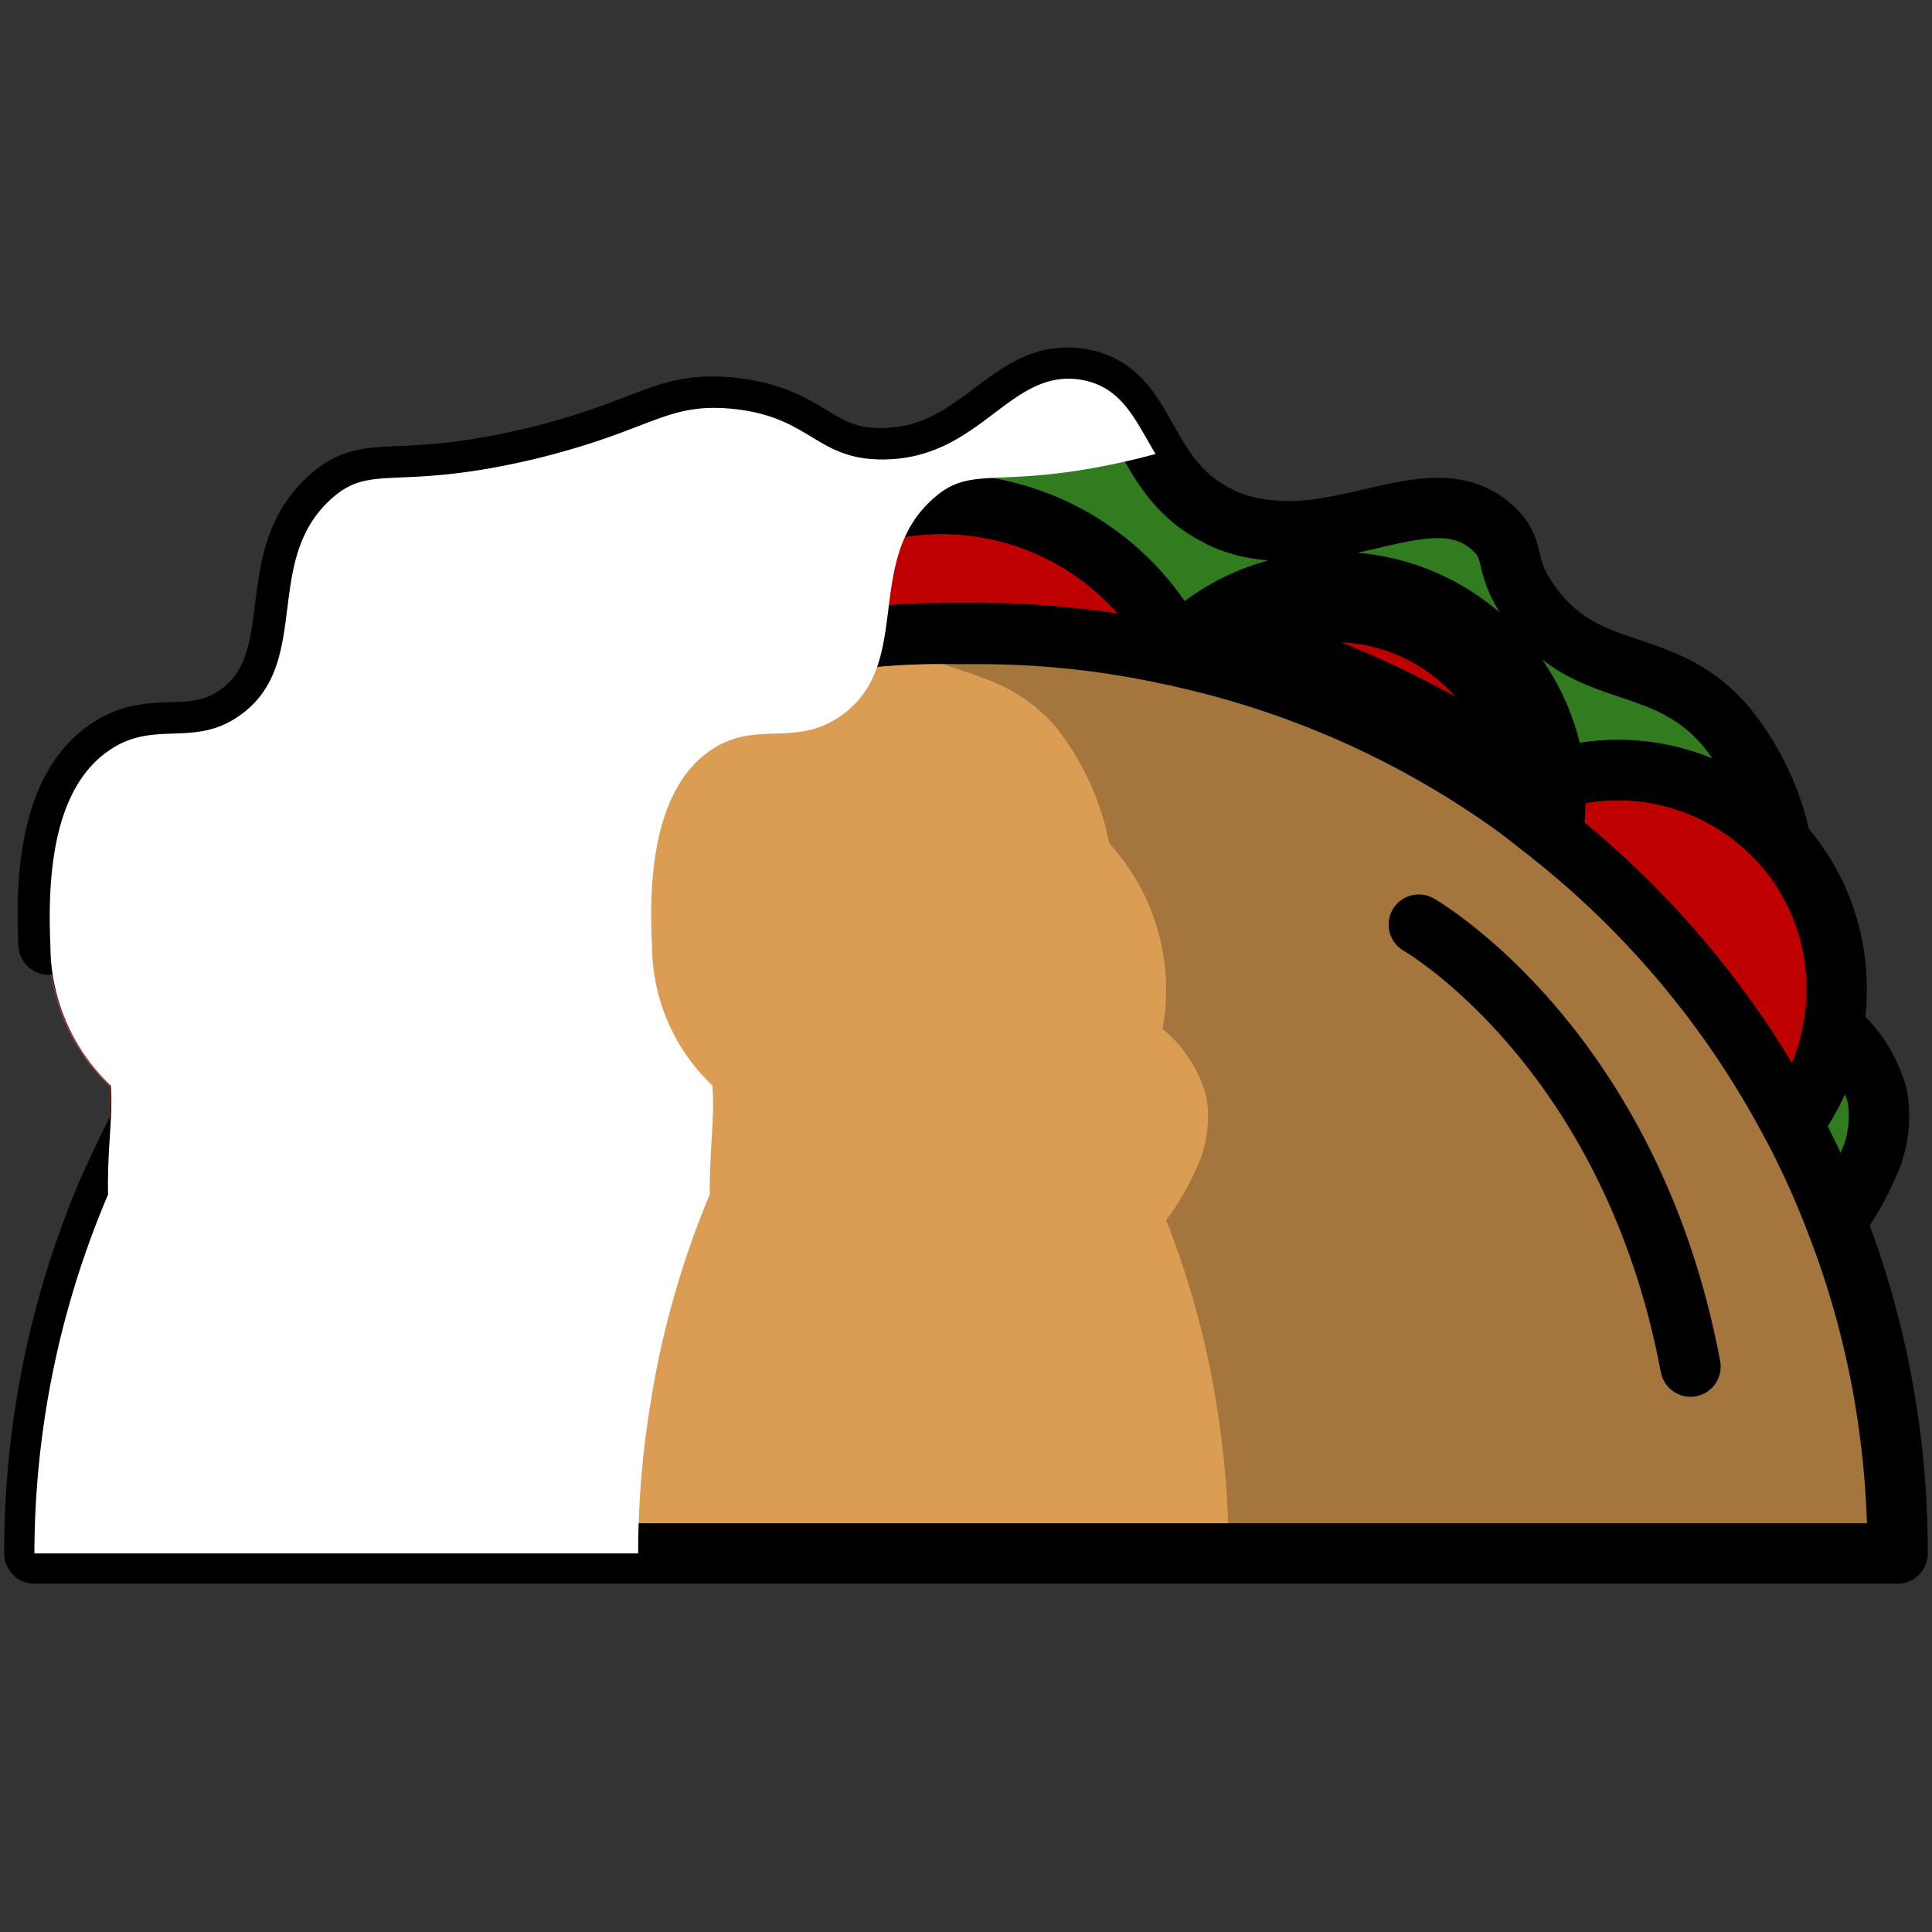<svg xmlns="http://www.w3.org/2000/svg" viewBox="0 0 64 64"><rect x="0" y="0" width="64" height="64" fill="#333333" stroke="none"/><defs><style>.cls-1{isolation:isolate;}.cls-2{fill:#aa3f35;}.cls-3{fill:#40a629;}.cls-4{fill:red;}.cls-5{fill:#db9d53;}.cls-6{fill:none;stroke:#000;stroke-linecap:round;stroke-linejoin:round;stroke-width:2px;}.cls-7{opacity:0.25;mix-blend-mode:multiply;}.cls-8,.cls-9{mix-blend-mode:overlay;}.cls-9{fill:#fff;}</style></defs><title>Icon Color</title><g class="cls-1"><g id="Layer_1" data-name="Layer 1"><g id="Vector"><path class="cls-2" d="M13.21,27.16c-.26.2-.53.4-.79.63a29.59,29.59,0,0,0-2.36,2.11,30.58,30.58,0,0,0-5.22,7c-.48.87-.91,1.77-1.31,2.68,0-1.64.17-2.55.09-3.61a6.4,6.4,0,0,1-2-4.63v0a6.52,6.52,0,0,1,10.1-5.45A6.43,6.43,0,0,1,13.21,27.16Z"/><path class="cls-3" d="M38.83,21.67a1.42,1.42,0,0,1,.21-.22,1.68,1.68,0,0,1,.15.3A2.33,2.33,0,0,0,38.83,21.67Z"/><path class="cls-3" d="M57.19,24.08A9,9,0,0,1,59,27.92a7.28,7.28,0,0,0-5.41-2.41,7.44,7.44,0,0,0-2.06.3,7.31,7.31,0,0,0-7.26-6.53A7.23,7.23,0,0,0,39,21.45a8.79,8.79,0,0,0-7.83-4.76A8.86,8.86,0,0,0,23,22.22a29.78,29.78,0,0,0-9.82,4.94,6.43,6.43,0,0,0-1.47-1.32,6.52,6.52,0,0,0-10.1,5.45v0h0c-.11-2.24.07-5.15,1.9-6.44,1.52-1.09,2.85-.08,4.4-1.21,2.37-1.72.69-5.09,3-7.15,1.35-1.22,2.14-.22,6.8-1.34,3.84-.94,4.27-1.85,6.46-1.65,2.67.25,2.82,1.68,5,1.68,3.26,0,4.2-3,6.58-2.64s1.94,3.27,4.64,4.57a.26.26,0,0,0,.09.05,4.41,4.41,0,0,0,1.36.38c3,.43,5.74-1.76,7.61-.05.83.76.29,1.19,1.26,2.53C52.6,22.64,55.09,21.61,57.19,24.08Z"/><path class="cls-3" d="M61.83,38.71a8.29,8.29,0,0,1-1,1.71,28.78,28.78,0,0,0-1.45-3.19,7.33,7.33,0,0,0,1.37-3.15,4.35,4.35,0,0,1,1.44,2.24A3.88,3.88,0,0,1,61.83,38.71Z"/><path class="cls-2" d="M26.77,17.9A8.69,8.69,0,0,0,23,22.22a29.78,29.78,0,0,0-9.82,4.94,6.43,6.43,0,0,0-1.47-1.32A8.29,8.29,0,0,1,11.53,24,8.83,8.83,0,0,1,26.77,17.9Z"/><path class="cls-4" d="M39,21.45a1.42,1.42,0,0,0-.21.22,29.72,29.72,0,0,0-6.45-.7h-.76a25.54,25.54,0,0,0-2.91.15A27.45,27.45,0,0,0,23,22.22a8.86,8.86,0,0,1,8.18-5.53A8.79,8.79,0,0,1,39,21.45Z"/><path class="cls-4" d="M39.19,21.75a2.33,2.33,0,0,0-.36-.08,1.42,1.42,0,0,1,.21-.22A1.68,1.68,0,0,1,39.19,21.75Z"/><path class="cls-4" d="M51.52,26.58a5.67,5.67,0,0,1-.1,1.09c-.5-.41-1-.81-1.54-1.17a30.1,30.1,0,0,0-10.69-4.75,1.68,1.68,0,0,0-.15-.3,7.23,7.23,0,0,1,5.18-2.17,7.31,7.31,0,0,1,7.26,6.53C51.5,26.07,51.52,26.33,51.52,26.58Z"/><path class="cls-2" d="M39.19,21.75a2.33,2.33,0,0,0-.36-.08,1.42,1.42,0,0,1,.21-.22A1.68,1.68,0,0,1,39.19,21.75Z"/><path class="cls-4" d="M60.84,32.81a6.59,6.59,0,0,1-.12,1.27,7.33,7.33,0,0,1-1.37,3.15,30.32,30.32,0,0,0-7.93-9.56,5.67,5.67,0,0,0,.1-1.09c0-.25,0-.51,0-.77a7.44,7.44,0,0,1,2.06-.3A7.28,7.28,0,0,1,59,27.92h0A7.21,7.21,0,0,1,60.84,32.81Z"/><path class="cls-5" d="M62.86,51.46H1.14A30.47,30.47,0,0,1,3.53,39.57c.4-.91.83-1.81,1.31-2.68a30.58,30.58,0,0,1,5.22-7,29.59,29.59,0,0,1,2.36-2.11c.26-.23.53-.43.79-.63A29.78,29.78,0,0,1,23,22.22a27.45,27.45,0,0,1,5.68-1.1A25.54,25.54,0,0,1,31.62,21h.76a29.72,29.72,0,0,1,6.45.7,2.33,2.33,0,0,1,.36.08A30.1,30.1,0,0,1,49.88,26.5c.53.36,1,.76,1.54,1.17a30.32,30.32,0,0,1,7.93,9.56,28.78,28.78,0,0,1,1.45,3.19,29.72,29.72,0,0,1,1.67,6.12A30.63,30.63,0,0,1,62.86,51.46Z"/><path class="cls-5" d="M17.22,30.63s-7,4-9,14.64"/><path class="cls-5" d="M47,30.63s7,4,9,14.64"/></g><g id="Line"><path d="M8.17,26.77a4.44,4.44,0,0,1,1.87.41c-.48.42-.94.86-1.39,1.31a32.67,32.67,0,0,0-4.28,5.27,4.45,4.45,0,0,1-.73-2.47,4.53,4.53,0,0,1,4.53-4.52m0-2a6.52,6.52,0,0,0-6.53,6.52v0a6.4,6.4,0,0,0,2,4.63c.08,1.06-.12,2-.09,3.61.4-.91.83-1.81,1.31-2.68a30.36,30.36,0,0,1,5.22-7,29.59,29.59,0,0,1,2.36-2.11c.26-.23.53-.43.79-.63a6.43,6.43,0,0,0-1.47-1.32,6.49,6.49,0,0,0-3.57-1.07Z"/><path class="cls-6" d="M38.83,21.67a1.42,1.42,0,0,1,.21-.22,1.68,1.68,0,0,1,.15.3A2.33,2.33,0,0,0,38.83,21.67Z"/><path class="cls-6" d="M57.19,24.08A9,9,0,0,1,59,27.92a7.28,7.28,0,0,0-5.41-2.41,7.44,7.44,0,0,0-2.06.3,7.31,7.31,0,0,0-7.26-6.53A7.23,7.23,0,0,0,39,21.45a8.79,8.79,0,0,0-7.83-4.76A8.86,8.86,0,0,0,23,22.22a29.78,29.78,0,0,0-9.82,4.94,6.43,6.43,0,0,0-1.47-1.32,6.52,6.52,0,0,0-10.1,5.45v0h0c-.11-2.24.07-5.15,1.9-6.44,1.52-1.09,2.85-.08,4.4-1.21,2.37-1.72.69-5.09,3-7.15,1.35-1.22,2.14-.22,6.8-1.34,3.84-.94,4.27-1.85,6.46-1.65,2.67.25,2.82,1.68,5,1.68,3.26,0,4.2-3,6.58-2.64s1.94,3.27,4.64,4.57a.26.26,0,0,0,.09.05,4.41,4.41,0,0,0,1.36.38c3,.43,5.74-1.76,7.61-.05.83.76.29,1.19,1.26,2.53C52.6,22.64,55.09,21.61,57.19,24.08Z"/><path class="cls-6" d="M61.83,38.71a8.29,8.29,0,0,1-1,1.71,28.78,28.78,0,0,0-1.45-3.19,7.33,7.33,0,0,0,1.37-3.15,4.35,4.35,0,0,1,1.44,2.24A3.88,3.88,0,0,1,61.83,38.71Z"/><path d="M20.37,17.14a6.79,6.79,0,0,1,3.15.77,10.76,10.76,0,0,0-1.94,2.65,32.07,32.07,0,0,0-8,3.9c0-.15,0-.32,0-.48a6.85,6.85,0,0,1,6.84-6.84m0-2A8.84,8.84,0,0,0,11.53,24a8.29,8.29,0,0,0,.21,1.86,6.43,6.43,0,0,1,1.47,1.32A29.78,29.78,0,0,1,23,22.22a8.69,8.69,0,0,1,3.74-4.32,8.77,8.77,0,0,0-6.4-2.76Z"/><path class="cls-6" d="M39,21.45a1.42,1.42,0,0,0-.21.22,29.72,29.72,0,0,0-6.45-.7h-.76a25.54,25.54,0,0,0-2.91.15A27.45,27.45,0,0,0,23,22.22a8.86,8.86,0,0,1,8.18-5.53A8.79,8.79,0,0,1,39,21.45Z"/><path class="cls-6" d="M39.19,21.75a2.33,2.33,0,0,0-.36-.08,1.42,1.42,0,0,1,.21-.22A1.68,1.68,0,0,1,39.19,21.75Z"/><path d="M44.44,21.28a5.34,5.34,0,0,1,3.77,1.8,33.36,33.36,0,0,0-3.77-1.8m-.23-2A7.22,7.22,0,0,0,39,21.45a1.68,1.68,0,0,1,.15.3A30.1,30.1,0,0,1,49.88,26.5c.53.36,1,.76,1.54,1.17a5.67,5.67,0,0,0,.1-1.09c0-.25,0-.51,0-.77a7.31,7.31,0,0,0-7.27-6.53Z"/><path d="M39,21.45a1.42,1.42,0,0,0-.21.22,2.33,2.33,0,0,1,.36.08,1.68,1.68,0,0,0-.15-.3Z"/><path class="cls-6" d="M60.84,32.81a6.59,6.59,0,0,1-.12,1.27,7.33,7.33,0,0,1-1.37,3.15,30.32,30.32,0,0,0-7.93-9.56,5.67,5.67,0,0,0,.1-1.09c0-.25,0-.51,0-.77a7.44,7.44,0,0,1,2.06-.3A7.28,7.28,0,0,1,59,27.92h0A7.21,7.21,0,0,1,60.84,32.81Z"/><path class="cls-6" d="M62.86,51.46H1.14A30.47,30.47,0,0,1,3.53,39.57c.4-.91.83-1.81,1.31-2.68a30.58,30.58,0,0,1,5.22-7,29.59,29.59,0,0,1,2.36-2.11c.26-.23.53-.43.79-.63A29.78,29.78,0,0,1,23,22.22a27.45,27.45,0,0,1,5.68-1.1A25.54,25.54,0,0,1,31.62,21h.76a29.72,29.72,0,0,1,6.45.7,2.33,2.33,0,0,1,.36.08A30.1,30.1,0,0,1,49.88,26.5c.53.36,1,.76,1.54,1.17a30.32,30.32,0,0,1,7.93,9.56,28.78,28.78,0,0,1,1.45,3.19,29.72,29.72,0,0,1,1.67,6.12A30.63,30.63,0,0,1,62.86,51.46Z"/><path class="cls-6" d="M17.22,30.63s-7,4-9,14.64"/><path class="cls-6" d="M47,30.63s7,4,9,14.64"/></g><g id="Shadow" class="cls-7"><path d="M62.47,46.54a29.72,29.72,0,0,0-1.67-6.12,8.29,8.29,0,0,0,1-1.71,3.88,3.88,0,0,0,.33-2.39,4.35,4.35,0,0,0-1.44-2.24,6.59,6.59,0,0,0,.12-1.27A7.21,7.21,0,0,0,59,27.93h0a9,9,0,0,0-1.76-3.84c-2.1-2.47-4.59-1.44-6.45-4-1-1.34-.43-1.77-1.26-2.53-1.87-1.71-4.66.48-7.61.05a4.41,4.41,0,0,1-1.36-.38.26.26,0,0,1-.09-.05c-2.7-1.3-2.34-4.18-4.64-4.57s-3.32,2.64-6.58,2.64c-2.22,0-2.37-1.43-5-1.68-2.19-.2-2.62.71-6.46,1.65-.54.13-1,.23-1.45.31a4.7,4.7,0,0,0,1.87,1.65.26.26,0,0,0,.09.05,4.55,4.55,0,0,0,1.37.38c3,.43,5.74-1.76,7.6-.05.83.76.29,1.19,1.26,2.53,1.86,2.59,4.35,1.56,6.45,4a8.89,8.89,0,0,1,1.76,3.84h0a7.21,7.21,0,0,1,1.89,4.88,6.59,6.59,0,0,1-.12,1.27,4.43,4.43,0,0,1,1.45,2.24,4,4,0,0,1-.33,2.39,8.75,8.75,0,0,1-1,1.71,29.11,29.11,0,0,1,1.67,6.12,30.62,30.62,0,0,1,.4,4.92H62.86A30.63,30.63,0,0,0,62.47,46.54Z"/></g><g id="Highligth" class="cls-8"><path class="cls-9" d="M23.51,39.57c0-1.64.17-2.55.09-3.61a6.4,6.4,0,0,1-2-4.63h0c-.12-2.24.07-5.15,1.89-6.44,1.53-1.09,2.86-.08,4.41-1.21,2.37-1.72.69-5.09,3-7.15,1.35-1.22,2.15-.22,6.8-1.34l.58-.15c-.68-1.13-1.11-2.23-2.47-2.46-2.38-.39-3.32,2.64-6.58,2.64-2.22,0-2.37-1.43-5-1.68-2.19-.2-2.62.71-6.46,1.65-4.66,1.12-5.45.12-6.8,1.34-2.29,2.06-.61,5.43-3,7.15-1.55,1.13-2.88.12-4.4,1.21-1.83,1.29-2,4.2-1.9,6.44h0a6.4,6.4,0,0,0,2,4.63c.08,1.06-.12,2-.09,3.61A30.47,30.47,0,0,0,1.14,51.46h20a30.62,30.62,0,0,1,.4-4.92A30,30,0,0,1,23.51,39.57Z"/></g></g></g></svg>